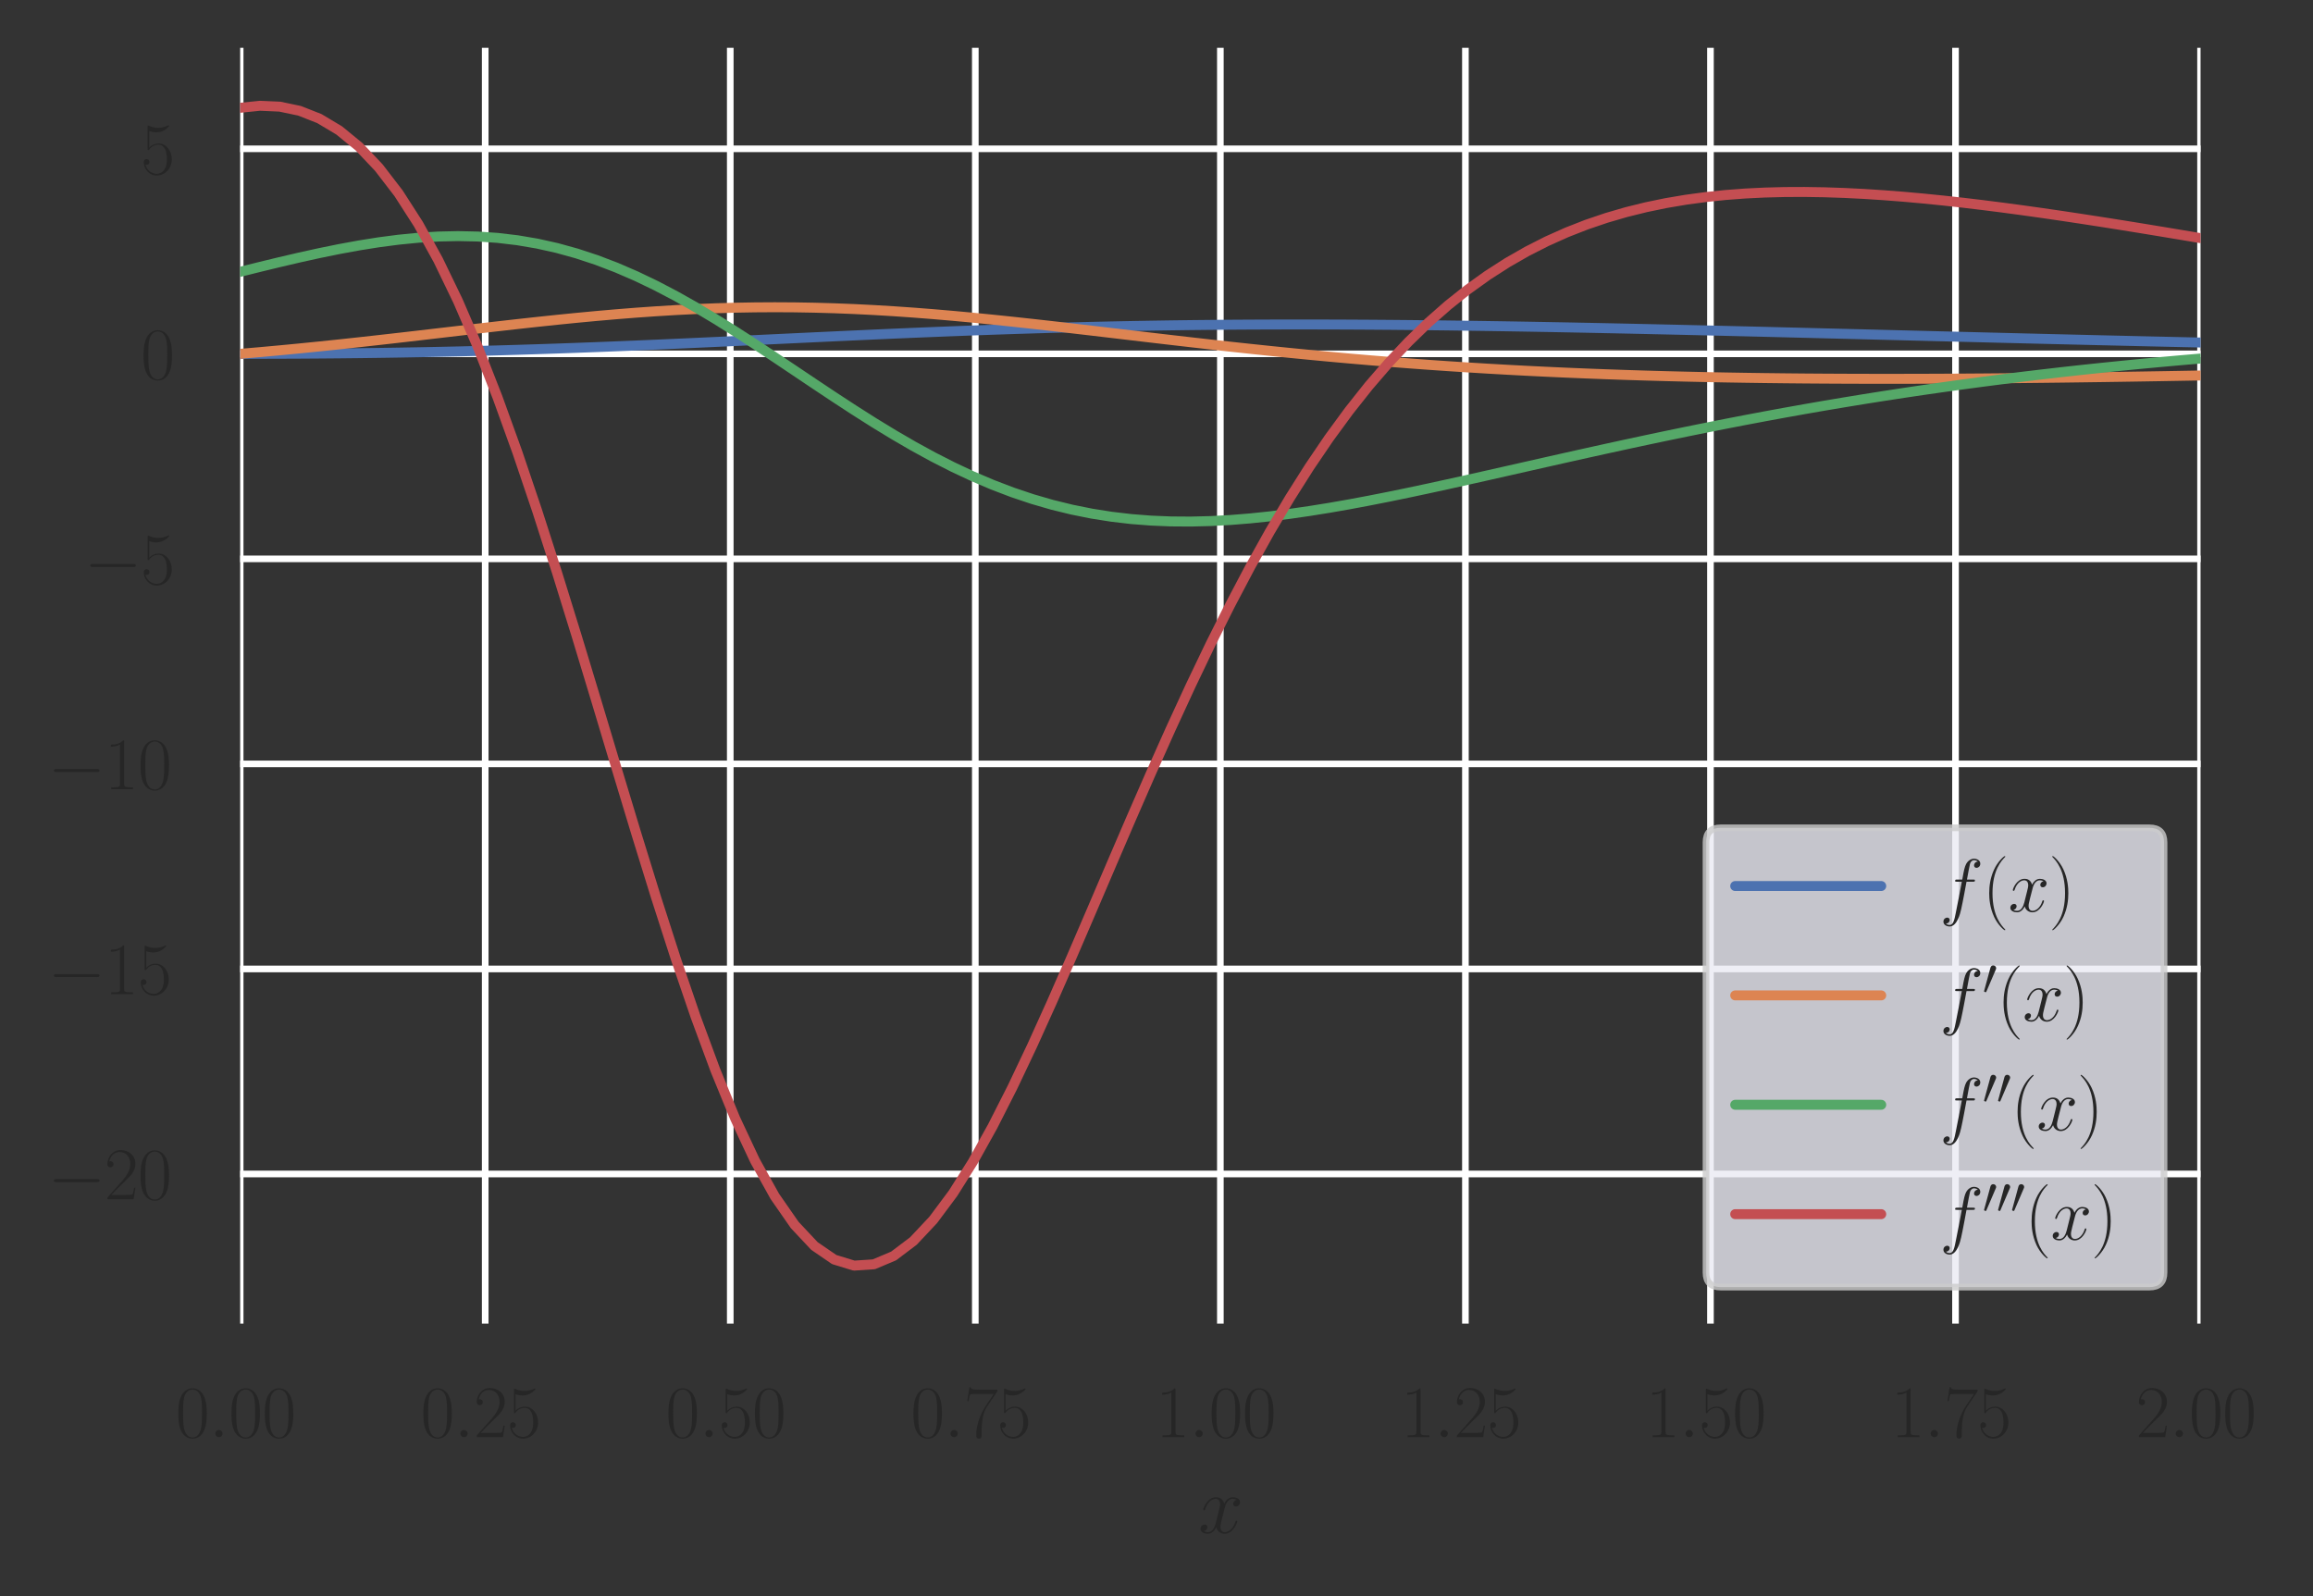 <?xml version="1.0" encoding="utf-8" standalone="no"?>
<!DOCTYPE svg PUBLIC "-//W3C//DTD SVG 1.1//EN"
  "http://www.w3.org/Graphics/SVG/1.1/DTD/svg11.dtd">
<svg height="240.48pt" version="1.1" viewBox="0 0 348.48 240.48" width="348.48pt" xmlns="http://www.w3.org/2000/svg" xmlns:xlink="http://www.w3.org/1999/xlink">
 <rect x="0" y="0" width="348.48" height="240.48" fill="#333333" stroke="none"/>
 <defs>
  <style type="text/css">*{stroke-linecap:butt;stroke-linejoin:round;}</style>
 </defs>
 <g id="figure_1">
  <g id="patch_1">
   <path d="M 0 240.48 
L 348.48 240.48 
L 348.48 0 
L 0 0 
z
" style="fill:none;"/>
  </g>
  <g id="axes_1">
   <g id="patch_2">
    <path d="M 36.183 199.412 
L 331.539 199.412 
L 331.539 7.2 
L 36.183 7.2 
z
" style="fill:none;opacity:0;"/>
   </g>
   <g id="matplotlib.axis_1">
    <g id="xtick_1">
     <g id="line2d_1">
      <path clip-path="url(#pfeefa3a9e0)" d="M 36.183 199.412 
L 36.183 7.2 
" style="fill:none;stroke:#ffffff;stroke-linecap:round;"/>
     </g>
     <g id="text_1">
      <!-- $\mathdefault{0.00}$ -->
      <g style="fill:#262626;" transform="translate(26.441 216.522)scale(0.11 -0.11)">
       <defs>
        <path d="M 2688 2025 
C 2688 2416 2682 3080 2413 3591 
C 2176 4039 1798 4198 1466 4198 
C 1158 4198 768 4058 525 3597 
C 269 3118 243 2524 243 2025 
C 243 1661 250 1106 448 619 
C 723 -39 1216 -128 1466 -128 
C 1760 -128 2208 -7 2470 600 
C 2662 1042 2688 1559 2688 2025 
z
M 1466 -26 
C 1056 -26 813 325 723 812 
C 653 1188 653 1738 653 2096 
C 653 2588 653 2997 736 3387 
C 858 3929 1216 4096 1466 4096 
C 1728 4096 2067 3923 2189 3400 
C 2272 3036 2278 2607 2278 2096 
C 2278 1680 2278 1169 2202 792 
C 2067 95 1690 -26 1466 -26 
z
" id="CMR17-30" transform="scale(0.016)"/>
        <path d="M 1178 307 
C 1178 492 1024 619 870 619 
C 685 619 557 466 557 313 
C 557 128 710 0 864 0 
C 1050 0 1178 153 1178 307 
z
" id="CMMI12-3a" transform="scale(0.016)"/>
       </defs>
       <use transform="scale(0.996)" xlink:href="#CMR17-30"/>
       <use transform="translate(45.69 0)scale(0.996)" xlink:href="#CMMI12-3a"/>
       <use transform="translate(72.788 0)scale(0.996)" xlink:href="#CMR17-30"/>
       <use transform="translate(118.478 0)scale(0.996)" xlink:href="#CMR17-30"/>
      </g>
     </g>
    </g>
    <g id="xtick_2">
     <g id="line2d_2">
      <path clip-path="url(#pfeefa3a9e0)" d="M 73.102 199.412 
L 73.102 7.2 
" style="fill:none;stroke:#ffffff;stroke-linecap:round;"/>
     </g>
     <g id="text_2">
      <!-- $\mathdefault{0.25}$ -->
      <g style="fill:#262626;" transform="translate(63.361 216.522)scale(0.11 -0.11)">
       <defs>
        <path d="M 2669 989 
L 2554 989 
C 2490 536 2438 459 2413 420 
C 2381 369 1920 369 1830 369 
L 602 369 
C 832 619 1280 1072 1824 1597 
C 2214 1967 2669 2402 2669 3035 
C 2669 3790 2067 4224 1395 4224 
C 691 4224 262 3604 262 3030 
C 262 2780 448 2748 525 2748 
C 589 2748 781 2787 781 3010 
C 781 3207 614 3264 525 3264 
C 486 3264 448 3258 422 3245 
C 544 3790 915 4058 1306 4058 
C 1862 4058 2227 3617 2227 3035 
C 2227 2479 1901 2000 1536 1584 
L 262 146 
L 262 0 
L 2515 0 
L 2669 989 
z
" id="CMR17-32" transform="scale(0.016)"/>
        <path d="M 730 3692 
C 794 3666 1056 3584 1325 3584 
C 1920 3584 2246 3911 2432 4100 
C 2432 4157 2432 4192 2394 4192 
C 2387 4192 2374 4192 2323 4163 
C 2099 4058 1837 3973 1517 3973 
C 1325 3973 1037 3999 723 4139 
C 653 4171 640 4171 634 4171 
C 602 4171 595 4164 595 4037 
L 595 2203 
C 595 2089 595 2057 659 2057 
C 691 2057 704 2070 736 2114 
C 941 2401 1222 2522 1542 2522 
C 1766 2522 2246 2382 2246 1289 
C 2246 1085 2246 715 2054 421 
C 1894 159 1645 25 1370 25 
C 947 25 518 320 403 814 
C 429 807 480 795 506 795 
C 589 795 749 840 749 1038 
C 749 1210 627 1280 506 1280 
C 358 1280 262 1190 262 1011 
C 262 454 704 -128 1382 -128 
C 2042 -128 2669 440 2669 1264 
C 2669 2030 2170 2624 1549 2624 
C 1222 2624 947 2503 730 2274 
L 730 3692 
z
" id="CMR17-35" transform="scale(0.016)"/>
       </defs>
       <use transform="scale(0.996)" xlink:href="#CMR17-30"/>
       <use transform="translate(45.69 0)scale(0.996)" xlink:href="#CMMI12-3a"/>
       <use transform="translate(72.788 0)scale(0.996)" xlink:href="#CMR17-32"/>
       <use transform="translate(118.478 0)scale(0.996)" xlink:href="#CMR17-35"/>
      </g>
     </g>
    </g>
    <g id="xtick_3">
     <g id="line2d_3">
      <path clip-path="url(#pfeefa3a9e0)" d="M 110.022 199.412 
L 110.022 7.2 
" style="fill:none;stroke:#ffffff;stroke-linecap:round;"/>
     </g>
     <g id="text_3">
      <!-- $\mathdefault{0.50}$ -->
      <g style="fill:#262626;" transform="translate(100.28 216.522)scale(0.11 -0.11)">
       <use transform="scale(0.996)" xlink:href="#CMR17-30"/>
       <use transform="translate(45.69 0)scale(0.996)" xlink:href="#CMMI12-3a"/>
       <use transform="translate(72.788 0)scale(0.996)" xlink:href="#CMR17-35"/>
       <use transform="translate(118.478 0)scale(0.996)" xlink:href="#CMR17-30"/>
      </g>
     </g>
    </g>
    <g id="xtick_4">
     <g id="line2d_4">
      <path clip-path="url(#pfeefa3a9e0)" d="M 146.941 199.412 
L 146.941 7.2 
" style="fill:none;stroke:#ffffff;stroke-linecap:round;"/>
     </g>
     <g id="text_4">
      <!-- $\mathdefault{0.75}$ -->
      <g style="fill:#262626;" transform="translate(137.2 216.522)scale(0.11 -0.11)">
       <defs>
        <path d="M 2886 3941 
L 2886 4081 
L 1382 4081 
C 634 4081 621 4165 595 4288 
L 480 4288 
L 294 3094 
L 410 3094 
C 429 3215 474 3540 550 3661 
C 589 3712 1062 3712 1171 3712 
L 2579 3712 
L 1869 2661 
C 1395 1954 1069 999 1069 165 
C 1069 89 1069 -128 1299 -128 
C 1530 -128 1530 89 1530 171 
L 1530 465 
C 1530 1508 1709 2196 2003 2636 
L 2886 3941 
z
" id="CMR17-37" transform="scale(0.016)"/>
       </defs>
       <use transform="scale(0.996)" xlink:href="#CMR17-30"/>
       <use transform="translate(45.69 0)scale(0.996)" xlink:href="#CMMI12-3a"/>
       <use transform="translate(72.788 0)scale(0.996)" xlink:href="#CMR17-37"/>
       <use transform="translate(118.478 0)scale(0.996)" xlink:href="#CMR17-35"/>
      </g>
     </g>
    </g>
    <g id="xtick_5">
     <g id="line2d_5">
      <path clip-path="url(#pfeefa3a9e0)" d="M 183.861 199.412 
L 183.861 7.2 
" style="fill:none;stroke:#ffffff;stroke-linecap:round;"/>
     </g>
     <g id="text_5">
      <!-- $\mathdefault{1.00}$ -->
      <g style="fill:#262626;" transform="translate(174.119 216.522)scale(0.11 -0.11)">
       <defs>
        <path d="M 1702 4058 
C 1702 4192 1696 4192 1606 4192 
C 1357 3916 979 3827 621 3827 
C 602 3827 570 3827 563 3808 
C 557 3795 557 3782 557 3648 
C 755 3648 1088 3686 1344 3839 
L 1344 461 
C 1344 236 1331 160 781 160 
L 589 160 
L 589 0 
C 896 0 1216 0 1523 0 
C 1830 0 2150 0 2458 0 
L 2458 160 
L 2266 160 
C 1715 160 1702 230 1702 458 
L 1702 4058 
z
" id="CMR17-31" transform="scale(0.016)"/>
       </defs>
       <use transform="scale(0.996)" xlink:href="#CMR17-31"/>
       <use transform="translate(45.69 0)scale(0.996)" xlink:href="#CMMI12-3a"/>
       <use transform="translate(72.788 0)scale(0.996)" xlink:href="#CMR17-30"/>
       <use transform="translate(118.478 0)scale(0.996)" xlink:href="#CMR17-30"/>
      </g>
     </g>
    </g>
    <g id="xtick_6">
     <g id="line2d_6">
      <path clip-path="url(#pfeefa3a9e0)" d="M 220.78 199.412 
L 220.78 7.2 
" style="fill:none;stroke:#ffffff;stroke-linecap:round;"/>
     </g>
     <g id="text_6">
      <!-- $\mathdefault{1.25}$ -->
      <g style="fill:#262626;" transform="translate(211.039 216.522)scale(0.11 -0.11)">
       <use transform="scale(0.996)" xlink:href="#CMR17-31"/>
       <use transform="translate(45.69 0)scale(0.996)" xlink:href="#CMMI12-3a"/>
       <use transform="translate(72.788 0)scale(0.996)" xlink:href="#CMR17-32"/>
       <use transform="translate(118.478 0)scale(0.996)" xlink:href="#CMR17-35"/>
      </g>
     </g>
    </g>
    <g id="xtick_7">
     <g id="line2d_7">
      <path clip-path="url(#pfeefa3a9e0)" d="M 257.7 199.412 
L 257.7 7.2 
" style="fill:none;stroke:#ffffff;stroke-linecap:round;"/>
     </g>
     <g id="text_7">
      <!-- $\mathdefault{1.50}$ -->
      <g style="fill:#262626;" transform="translate(247.958 216.522)scale(0.11 -0.11)">
       <use transform="scale(0.996)" xlink:href="#CMR17-31"/>
       <use transform="translate(45.69 0)scale(0.996)" xlink:href="#CMMI12-3a"/>
       <use transform="translate(72.788 0)scale(0.996)" xlink:href="#CMR17-35"/>
       <use transform="translate(118.478 0)scale(0.996)" xlink:href="#CMR17-30"/>
      </g>
     </g>
    </g>
    <g id="xtick_8">
     <g id="line2d_8">
      <path clip-path="url(#pfeefa3a9e0)" d="M 294.619 199.412 
L 294.619 7.2 
" style="fill:none;stroke:#ffffff;stroke-linecap:round;"/>
     </g>
     <g id="text_8">
      <!-- $\mathdefault{1.75}$ -->
      <g style="fill:#262626;" transform="translate(284.878 216.522)scale(0.11 -0.11)">
       <use transform="scale(0.996)" xlink:href="#CMR17-31"/>
       <use transform="translate(45.69 0)scale(0.996)" xlink:href="#CMMI12-3a"/>
       <use transform="translate(72.788 0)scale(0.996)" xlink:href="#CMR17-37"/>
       <use transform="translate(118.478 0)scale(0.996)" xlink:href="#CMR17-35"/>
      </g>
     </g>
    </g>
    <g id="xtick_9">
     <g id="line2d_9">
      <path clip-path="url(#pfeefa3a9e0)" d="M 331.539 199.412 
L 331.539 7.2 
" style="fill:none;stroke:#ffffff;stroke-linecap:round;"/>
     </g>
     <g id="text_9">
      <!-- $\mathdefault{2.00}$ -->
      <g style="fill:#262626;" transform="translate(321.797 216.522)scale(0.11 -0.11)">
       <use transform="scale(0.996)" xlink:href="#CMR17-32"/>
       <use transform="translate(45.69 0)scale(0.996)" xlink:href="#CMMI12-3a"/>
       <use transform="translate(72.788 0)scale(0.996)" xlink:href="#CMR17-30"/>
       <use transform="translate(118.478 0)scale(0.996)" xlink:href="#CMR17-30"/>
      </g>
     </g>
    </g>
    <g id="text_10">
     <!-- $x$ -->
     <g style="fill:#262626;" transform="translate(180.535 230.955)scale(0.12 -0.12)">
      <defs>
       <path d="M 3034 2606 
C 2829 2567 2752 2414 2752 2293 
C 2752 2139 2874 2088 2963 2088 
C 3155 2088 3290 2254 3290 2427 
C 3290 2695 2982 2816 2714 2816 
C 2323 2816 2106 2433 2048 2312 
C 1901 2816 1504 2816 1389 2816 
C 736 2816 390 1980 390 1839 
C 390 1814 416 1782 461 1782 
C 512 1782 525 1820 538 1846 
C 755 2555 1184 2689 1370 2689 
C 1658 2689 1715 2420 1715 2267 
C 1715 2127 1677 1980 1600 1673 
L 1382 798 
C 1286 415 1101 64 762 64 
C 730 64 570 64 435 147 
C 666 192 717 383 717 460 
C 717 588 621 664 499 664 
C 346 664 179 530 179 326 
C 179 57 480 -64 755 -64 
C 1062 -64 1280 179 1414 441 
C 1517 64 1837 -64 2074 -64 
C 2726 -64 3072 773 3072 913 
C 3072 945 3046 971 3008 971 
C 2950 971 2944 939 2925 888 
C 2752 326 2381 64 2093 64 
C 1869 64 1747 230 1747 492 
C 1747 632 1773 734 1875 1156 
L 2099 2024 
C 2195 2408 2413 2689 2707 2689 
C 2720 2689 2899 2689 3034 2606 
z
" id="CMMI12-78" transform="scale(0.016)"/>
      </defs>
      <use transform="scale(0.996)" xlink:href="#CMMI12-78"/>
     </g>
    </g>
   </g>
   <g id="matplotlib.axis_2">
    <g id="ytick_1">
     <g id="line2d_10">
      <path clip-path="url(#pfeefa3a9e0)" d="M 36.183 176.868 
L 331.539 176.868 
" style="fill:none;stroke:#ffffff;stroke-linecap:round;"/>
     </g>
     <g id="text_11">
      <!-- $\mathdefault{−20}$ -->
      <g style="fill:#262626;" transform="translate(7.2 180.673)scale(0.11 -0.11)">
       <defs>
        <path d="M 4218 1472 
C 4326 1472 4442 1472 4442 1600 
C 4442 1728 4326 1728 4218 1728 
L 755 1728 
C 646 1728 531 1728 531 1600 
C 531 1472 646 1472 755 1472 
L 4218 1472 
z
" id="CMSY10-0" transform="scale(0.016)"/>
       </defs>
       <use transform="scale(0.996)" xlink:href="#CMSY10-0"/>
       <use transform="translate(77.487 0)scale(0.996)" xlink:href="#CMR17-32"/>
       <use transform="translate(123.178 0)scale(0.996)" xlink:href="#CMR17-30"/>
      </g>
     </g>
    </g>
    <g id="ytick_2">
     <g id="line2d_11">
      <path clip-path="url(#pfeefa3a9e0)" d="M 36.183 145.978 
L 331.539 145.978 
" style="fill:none;stroke:#ffffff;stroke-linecap:round;"/>
     </g>
     <g id="text_12">
      <!-- $\mathdefault{−15}$ -->
      <g style="fill:#262626;" transform="translate(7.2 149.783)scale(0.11 -0.11)">
       <use transform="scale(0.996)" xlink:href="#CMSY10-0"/>
       <use transform="translate(77.487 0)scale(0.996)" xlink:href="#CMR17-31"/>
       <use transform="translate(123.178 0)scale(0.996)" xlink:href="#CMR17-35"/>
      </g>
     </g>
    </g>
    <g id="ytick_3">
     <g id="line2d_12">
      <path clip-path="url(#pfeefa3a9e0)" d="M 36.183 115.088 
L 331.539 115.088 
" style="fill:none;stroke:#ffffff;stroke-linecap:round;"/>
     </g>
     <g id="text_13">
      <!-- $\mathdefault{−10}$ -->
      <g style="fill:#262626;" transform="translate(7.2 118.893)scale(0.11 -0.11)">
       <use transform="scale(0.996)" xlink:href="#CMSY10-0"/>
       <use transform="translate(77.487 0)scale(0.996)" xlink:href="#CMR17-31"/>
       <use transform="translate(123.178 0)scale(0.996)" xlink:href="#CMR17-30"/>
      </g>
     </g>
    </g>
    <g id="ytick_4">
     <g id="line2d_13">
      <path clip-path="url(#pfeefa3a9e0)" d="M 36.183 84.198 
L 331.539 84.198 
" style="fill:none;stroke:#ffffff;stroke-linecap:round;"/>
     </g>
     <g id="text_14">
      <!-- $\mathdefault{−5}$ -->
      <g style="fill:#262626;" transform="translate(12.679 88.003)scale(0.11 -0.11)">
       <use transform="scale(0.996)" xlink:href="#CMSY10-0"/>
       <use transform="translate(77.487 0)scale(0.996)" xlink:href="#CMR17-35"/>
      </g>
     </g>
    </g>
    <g id="ytick_5">
     <g id="line2d_14">
      <path clip-path="url(#pfeefa3a9e0)" d="M 36.183 53.308 
L 331.539 53.308 
" style="fill:none;stroke:#ffffff;stroke-linecap:round;"/>
     </g>
     <g id="text_15">
      <!-- $\mathdefault{0}$ -->
      <g style="fill:#262626;" transform="translate(21.203 57.113)scale(0.11 -0.11)">
       <use transform="scale(0.996)" xlink:href="#CMR17-30"/>
      </g>
     </g>
    </g>
    <g id="ytick_6">
     <g id="line2d_15">
      <path clip-path="url(#pfeefa3a9e0)" d="M 36.183 22.418 
L 331.539 22.418 
" style="fill:none;stroke:#ffffff;stroke-linecap:round;"/>
     </g>
     <g id="text_16">
      <!-- $\mathdefault{5}$ -->
      <g style="fill:#262626;" transform="translate(21.203 26.223)scale(0.11 -0.11)">
       <use transform="scale(0.996)" xlink:href="#CMR17-35"/>
      </g>
     </g>
    </g>
   </g>
   <g id="line2d_16">
    <path clip-path="url(#pfeefa3a9e0)" d="M 36.183 53.308 
L 39.166 53.305 
L 42.149 53.297 
L 45.133 53.284 
L 48.116 53.264 
L 51.1 53.239 
L 54.083 53.207 
L 57.066 53.168 
L 60.05 53.123 
L 63.033 53.07 
L 66.017 53.011 
L 69 52.945 
L 71.983 52.872 
L 74.967 52.791 
L 77.95 52.704 
L 80.933 52.61 
L 83.917 52.51 
L 86.9 52.403 
L 89.884 52.291 
L 92.867 52.173 
L 95.85 52.05 
L 98.834 51.923 
L 101.817 51.791 
L 104.801 51.656 
L 107.784 51.519 
L 110.767 51.379 
L 113.751 51.238 
L 116.734 51.097 
L 119.718 50.955 
L 122.701 50.814 
L 125.684 50.674 
L 128.668 50.537 
L 131.651 50.402 
L 134.635 50.27 
L 137.618 50.143 
L 140.601 50.02 
L 143.585 49.901 
L 146.568 49.788 
L 149.552 49.681 
L 152.535 49.58 
L 155.518 49.486 
L 158.502 49.398 
L 161.485 49.317 
L 164.469 49.243 
L 167.452 49.176 
L 170.435 49.116 
L 173.419 49.063 
L 176.402 49.017 
L 179.386 48.978 
L 182.369 48.947 
L 185.352 48.921 
L 188.336 48.903 
L 191.319 48.891 
L 194.303 48.885 
L 197.286 48.885 
L 200.269 48.891 
L 203.253 48.902 
L 206.236 48.919 
L 209.22 48.941 
L 212.203 48.968 
L 215.186 48.999 
L 218.17 49.034 
L 221.153 49.074 
L 224.136 49.117 
L 227.12 49.164 
L 230.103 49.214 
L 233.087 49.267 
L 236.07 49.323 
L 239.053 49.382 
L 242.037 49.443 
L 245.02 49.506 
L 248.004 49.572 
L 250.987 49.639 
L 253.97 49.707 
L 256.954 49.777 
L 259.937 49.849 
L 262.921 49.921 
L 265.904 49.994 
L 268.887 50.069 
L 271.871 50.143 
L 274.854 50.219 
L 277.838 50.294 
L 280.821 50.37 
L 283.804 50.446 
L 286.788 50.522 
L 289.771 50.598 
L 292.755 50.674 
L 295.738 50.749 
L 298.721 50.824 
L 301.705 50.899 
L 304.688 50.973 
L 307.672 51.047 
L 310.655 51.119 
L 313.638 51.191 
L 316.622 51.263 
L 319.605 51.333 
L 322.589 51.403 
L 325.572 51.471 
L 328.555 51.539 
L 331.539 51.605 
" style="fill:none;stroke:#4c72b0;stroke-linecap:round;stroke-width:1.5;"/>
   </g>
   <g id="line2d_17">
    <path clip-path="url(#pfeefa3a9e0)" d="M 36.183 53.308 
L 39.166 53.051 
L 42.149 52.779 
L 45.133 52.493 
L 48.116 52.194 
L 51.1 51.884 
L 54.083 51.562 
L 57.066 51.231 
L 60.05 50.893 
L 63.033 50.549 
L 66.017 50.201 
L 69 49.853 
L 71.983 49.505 
L 74.967 49.162 
L 77.95 48.825 
L 80.933 48.498 
L 83.917 48.183 
L 86.9 47.884 
L 89.884 47.603 
L 92.867 47.343 
L 95.85 47.107 
L 98.834 46.897 
L 101.817 46.715 
L 104.801 46.563 
L 107.784 46.444 
L 110.767 46.358 
L 113.751 46.306 
L 116.734 46.288 
L 119.718 46.305 
L 122.701 46.357 
L 125.684 46.442 
L 128.668 46.56 
L 131.651 46.71 
L 134.635 46.889 
L 137.618 47.096 
L 140.601 47.329 
L 143.585 47.585 
L 146.568 47.861 
L 149.552 48.156 
L 152.535 48.467 
L 155.518 48.79 
L 158.502 49.124 
L 161.485 49.466 
L 164.469 49.814 
L 167.452 50.165 
L 170.435 50.517 
L 173.419 50.868 
L 176.402 51.216 
L 179.386 51.56 
L 182.369 51.898 
L 185.352 52.229 
L 188.336 52.551 
L 191.319 52.864 
L 194.303 53.167 
L 197.286 53.459 
L 200.269 53.74 
L 203.253 54.008 
L 206.236 54.265 
L 209.22 54.508 
L 212.203 54.74 
L 215.186 54.959 
L 218.17 55.165 
L 221.153 55.359 
L 224.136 55.54 
L 227.12 55.71 
L 230.103 55.868 
L 233.087 56.014 
L 236.07 56.149 
L 239.053 56.273 
L 242.037 56.386 
L 245.02 56.49 
L 248.004 56.583 
L 250.987 56.667 
L 253.97 56.742 
L 256.954 56.809 
L 259.937 56.867 
L 262.921 56.916 
L 265.904 56.959 
L 268.887 56.994 
L 271.871 57.022 
L 274.854 57.043 
L 277.838 57.058 
L 280.821 57.068 
L 283.804 57.071 
L 286.788 57.069 
L 289.771 57.063 
L 292.755 57.051 
L 295.738 57.035 
L 298.721 57.014 
L 301.705 56.99 
L 304.688 56.961 
L 307.672 56.929 
L 310.655 56.894 
L 313.638 56.855 
L 316.622 56.814 
L 319.605 56.77 
L 322.589 56.723 
L 325.572 56.674 
L 328.555 56.622 
L 331.539 56.569 
" style="fill:none;stroke:#dd8452;stroke-linecap:round;stroke-width:1.5;"/>
   </g>
   <g id="line2d_18">
    <path clip-path="url(#pfeefa3a9e0)" d="M 36.183 40.952 
L 39.166 40.209 
L 42.149 39.486 
L 45.133 38.79 
L 48.116 38.133 
L 51.1 37.525 
L 54.083 36.978 
L 57.066 36.503 
L 60.05 36.113 
L 63.033 35.819 
L 66.017 35.635 
L 69 35.57 
L 71.983 35.635 
L 74.967 35.841 
L 77.95 36.194 
L 80.933 36.701 
L 83.917 37.366 
L 86.9 38.191 
L 89.884 39.175 
L 92.867 40.315 
L 95.85 41.606 
L 98.834 43.038 
L 101.817 44.601 
L 104.801 46.281 
L 107.784 48.063 
L 110.767 49.928 
L 113.751 51.859 
L 116.734 53.834 
L 119.718 55.834 
L 122.701 57.836 
L 125.684 59.822 
L 128.668 61.771 
L 131.651 63.665 
L 134.635 65.486 
L 137.618 67.219 
L 140.601 68.851 
L 143.585 70.371 
L 146.568 71.77 
L 149.552 73.04 
L 152.535 74.178 
L 155.518 75.18 
L 158.502 76.047 
L 161.485 76.779 
L 164.469 77.379 
L 167.452 77.851 
L 170.435 78.201 
L 173.419 78.433 
L 176.402 78.557 
L 179.386 78.578 
L 182.369 78.504 
L 185.352 78.343 
L 188.336 78.104 
L 191.319 77.793 
L 194.303 77.419 
L 197.286 76.988 
L 200.269 76.509 
L 203.253 75.987 
L 206.236 75.428 
L 209.22 74.84 
L 212.203 74.226 
L 215.186 73.592 
L 218.17 72.942 
L 221.153 72.281 
L 224.136 71.612 
L 227.12 70.938 
L 230.103 70.263 
L 233.087 69.588 
L 236.07 68.917 
L 239.053 68.252 
L 242.037 67.593 
L 245.02 66.943 
L 248.004 66.303 
L 250.987 65.674 
L 253.97 65.057 
L 256.954 64.453 
L 259.937 63.862 
L 262.921 63.285 
L 265.904 62.722 
L 268.887 62.174 
L 271.871 61.641 
L 274.854 61.122 
L 277.838 60.619 
L 280.821 60.131 
L 283.804 59.658 
L 286.788 59.2 
L 289.771 58.757 
L 292.755 58.329 
L 295.738 57.915 
L 298.721 57.516 
L 301.705 57.131 
L 304.688 56.761 
L 307.672 56.404 
L 310.655 56.06 
L 313.638 55.73 
L 316.622 55.414 
L 319.605 55.11 
L 322.589 54.818 
L 325.572 54.54 
L 328.555 54.273 
L 331.539 54.018 
" style="fill:none;stroke:#55a868;stroke-linecap:round;stroke-width:1.5;"/>
   </g>
   <g id="line2d_19">
    <path clip-path="url(#pfeefa3a9e0)" d="M 36.183 16.24 
L 39.166 15.937 
L 42.149 16.067 
L 45.133 16.691 
L 48.116 17.867 
L 51.1 19.651 
L 54.083 22.094 
L 57.066 25.239 
L 60.05 29.121 
L 63.033 33.764 
L 66.017 39.176 
L 69 45.352 
L 71.983 52.27 
L 74.967 59.888 
L 77.95 68.146 
L 80.933 76.966 
L 83.917 86.25 
L 86.9 95.884 
L 89.884 105.739 
L 92.867 115.673 
L 95.85 125.538 
L 98.834 135.179 
L 101.817 144.443 
L 104.801 153.178 
L 107.784 161.245 
L 110.767 168.516 
L 113.751 174.878 
L 116.734 180.241 
L 119.718 184.536 
L 122.701 187.717 
L 125.684 189.762 
L 128.668 190.675 
L 131.651 190.48 
L 134.635 189.222 
L 137.618 186.966 
L 140.601 183.79 
L 143.585 179.784 
L 146.568 175.049 
L 149.552 169.69 
L 152.535 163.811 
L 155.518 157.521 
L 158.502 150.921 
L 161.485 144.11 
L 164.469 137.178 
L 167.452 130.208 
L 170.435 123.276 
L 173.419 116.444 
L 176.402 109.771 
L 179.386 103.301 
L 182.369 97.072 
L 185.352 91.115 
L 188.336 85.452 
L 191.319 80.097 
L 194.303 75.061 
L 197.286 70.348 
L 200.269 65.956 
L 203.253 61.884 
L 206.236 58.122 
L 209.22 54.664 
L 212.203 51.496 
L 215.186 48.606 
L 218.17 45.982 
L 221.153 43.609 
L 224.136 41.472 
L 227.12 39.557 
L 230.103 37.85 
L 233.087 36.336 
L 236.07 35.003 
L 239.053 33.837 
L 242.037 32.825 
L 245.02 31.956 
L 248.004 31.218 
L 250.987 30.601 
L 253.97 30.096 
L 256.954 29.692 
L 259.937 29.381 
L 262.921 29.156 
L 265.904 29.009 
L 268.887 28.932 
L 271.871 28.92 
L 274.854 28.967 
L 277.838 29.068 
L 280.821 29.217 
L 283.804 29.41 
L 286.788 29.642 
L 289.771 29.911 
L 292.755 30.212 
L 295.738 30.541 
L 298.721 30.897 
L 301.705 31.276 
L 304.688 31.676 
L 307.672 32.094 
L 310.655 32.529 
L 313.638 32.978 
L 316.622 33.439 
L 319.605 33.911 
L 322.589 34.393 
L 325.572 34.883 
L 328.555 35.379 
L 331.539 35.88 
" style="fill:none;stroke:#c44e52;stroke-linecap:round;stroke-width:1.5;"/>
   </g>
   <g id="legend_1">
    <g id="patch_3">
     <path d="M 259.229 193.912 
L 323.839 193.912 
Q 326.039 193.912 326.039 191.712 
L 326.039 126.918 
Q 326.039 124.718 323.839 124.718 
L 259.229 124.718 
Q 257.029 124.718 257.029 126.918 
L 257.029 191.712 
Q 257.029 193.912 259.229 193.912 
z
" style="fill:#eaeaf2;opacity:0.8;stroke:#cccccc;stroke-linejoin:miter;"/>
    </g>
    <g id="line2d_20">
     <path d="M 261.429 133.487 
L 283.429 133.487 
" style="fill:none;stroke:#4c72b0;stroke-linecap:round;stroke-width:1.5;"/>
    </g>
    <g id="line2d_21"/>
    <g id="text_17">
     <!-- $f(x)$ -->
     <g style="fill:#262626;" transform="translate(292.229 137.337)scale(0.11 -0.11)">
      <defs>
       <path d="M 2854 2566 
C 2982 2566 3034 2566 3034 2688 
C 3034 2752 2982 2752 2867 2752 
L 2349 2752 
C 2470 3429 2560 3897 2611 4107 
C 2650 4265 2784 4416 2950 4416 
C 3085 4416 3219 4358 3283 4298 
C 3034 4272 2957 4082 2957 3969 
C 2957 3837 3053 3759 3174 3759 
C 3302 3759 3494 3870 3494 4119 
C 3494 4393 3226 4544 2944 4544 
C 2669 4544 2400 4334 2272 4078 
C 2157 3848 2093 3611 1946 2752 
L 1517 2752 
C 1395 2752 1331 2752 1331 2637 
C 1331 2566 1370 2566 1498 2566 
L 1907 2566 
C 1792 1976 1530 542 1382 -137 
C 1274 -689 1178 -1152 858 -1152 
C 838 -1152 653 -1152 538 -1031 
C 864 -1005 864 -726 864 -720 
C 864 -593 768 -517 646 -517 
C 518 -517 326 -625 326 -867 
C 326 -1140 608 -1280 858 -1280 
C 1510 -1280 1779 -118 1850 199 
C 1965 688 2278 2376 2310 2566 
L 2854 2566 
z
" id="CMMI12-66" transform="scale(0.016)"/>
       <path d="M 1958 -1561 
C 1958 -1555 1958 -1542 1939 -1523 
C 1645 -1224 858 -407 858 1581 
C 858 3569 1632 4379 1946 4697 
C 1946 4704 1958 4717 1958 4736 
C 1958 4755 1939 4768 1914 4768 
C 1843 4768 1299 4296 986 3594 
C 666 2887 576 2199 576 1588 
C 576 1128 621 351 1005 -471 
C 1312 -1135 1837 -1600 1914 -1600 
C 1946 -1600 1958 -1587 1958 -1561 
z
" id="CMR17-28" transform="scale(0.016)"/>
       <path d="M 1683 1581 
C 1683 2040 1638 2817 1254 3639 
C 947 4303 422 4768 346 4768 
C 326 4768 301 4761 301 4729 
C 301 4717 307 4710 314 4697 
C 621 4378 1402 3568 1402 1584 
C 1402 -407 627 -1217 314 -1537 
C 307 -1549 301 -1556 301 -1568 
C 301 -1600 326 -1600 346 -1600 
C 416 -1600 960 -1128 1274 -426 
C 1594 281 1683 969 1683 1581 
z
" id="CMR17-29" transform="scale(0.016)"/>
      </defs>
      <use transform="scale(0.996)" xlink:href="#CMMI12-66"/>
      <use transform="translate(58.72 0)scale(0.996)" xlink:href="#CMR17-28"/>
      <use transform="translate(94.001 0)scale(0.996)" xlink:href="#CMMI12-78"/>
      <use transform="translate(149.435 0)scale(0.996)" xlink:href="#CMR17-29"/>
     </g>
    </g>
    <g id="line2d_22">
     <path d="M 261.429 149.965 
L 283.429 149.965 
" style="fill:none;stroke:#dd8452;stroke-linecap:round;stroke-width:1.5;"/>
    </g>
    <g id="line2d_23"/>
    <g id="text_18">
     <!-- $f'(x)$ -->
     <g style="fill:#262626;" transform="translate(292.229 153.815)scale(0.11 -0.11)">
      <defs>
       <path d="M 1619 3040 
C 1651 3117 1677 3174 1677 3238 
C 1677 3424 1510 3578 1312 3578 
C 1133 3578 1018 3456 973 3290 
L 211 493 
C 211 480 186 410 186 403 
C 186 333 352 288 403 288 
C 442 288 448 307 486 390 
L 1619 3040 
z
" id="CMSY10-30" transform="scale(0.016)"/>
      </defs>
      <use transform="scale(0.996)" xlink:href="#CMMI12-66"/>
      <use transform="translate(58.72 36.154)scale(0.697)" xlink:href="#CMSY10-30"/>
      <use transform="translate(78.396 0)scale(0.996)" xlink:href="#CMR17-28"/>
      <use transform="translate(113.677 0)scale(0.996)" xlink:href="#CMMI12-78"/>
      <use transform="translate(169.111 0)scale(0.996)" xlink:href="#CMR17-29"/>
     </g>
    </g>
    <g id="line2d_24">
     <path d="M 261.429 166.444 
L 283.429 166.444 
" style="fill:none;stroke:#55a868;stroke-linecap:round;stroke-width:1.5;"/>
    </g>
    <g id="line2d_25"/>
    <g id="text_19">
     <!-- $f''(x)$ -->
     <g style="fill:#262626;" transform="translate(292.229 170.294)scale(0.11 -0.11)">
      <use transform="scale(0.996)" xlink:href="#CMMI12-66"/>
      <use transform="translate(58.72 36.154)scale(0.697)" xlink:href="#CMSY10-30"/>
      <use transform="translate(77.898 36.154)scale(0.697)" xlink:href="#CMSY10-30"/>
      <use transform="translate(97.574 0)scale(0.996)" xlink:href="#CMR17-28"/>
      <use transform="translate(132.855 0)scale(0.996)" xlink:href="#CMMI12-78"/>
      <use transform="translate(188.289 0)scale(0.996)" xlink:href="#CMR17-29"/>
     </g>
    </g>
    <g id="line2d_26">
     <path d="M 261.429 182.922 
L 283.429 182.922 
" style="fill:none;stroke:#c44e52;stroke-linecap:round;stroke-width:1.5;"/>
    </g>
    <g id="line2d_27"/>
    <g id="text_20">
     <!-- $f'''(x)$ -->
     <g style="fill:#262626;" transform="translate(292.229 186.772)scale(0.11 -0.11)">
      <use transform="scale(0.996)" xlink:href="#CMMI12-66"/>
      <use transform="translate(58.72 36.154)scale(0.697)" xlink:href="#CMSY10-30"/>
      <use transform="translate(77.898 36.154)scale(0.697)" xlink:href="#CMSY10-30"/>
      <use transform="translate(97.076 36.154)scale(0.697)" xlink:href="#CMSY10-30"/>
      <use transform="translate(116.752 0)scale(0.996)" xlink:href="#CMR17-28"/>
      <use transform="translate(152.033 0)scale(0.996)" xlink:href="#CMMI12-78"/>
      <use transform="translate(207.467 0)scale(0.996)" xlink:href="#CMR17-29"/>
     </g>
    </g>
   </g>
  </g>
 </g>
 <defs>
  <clipPath id="pfeefa3a9e0">
   <rect height="192.212" width="295.356" x="36.183" y="7.2"/>
  </clipPath>
 </defs>
</svg>
